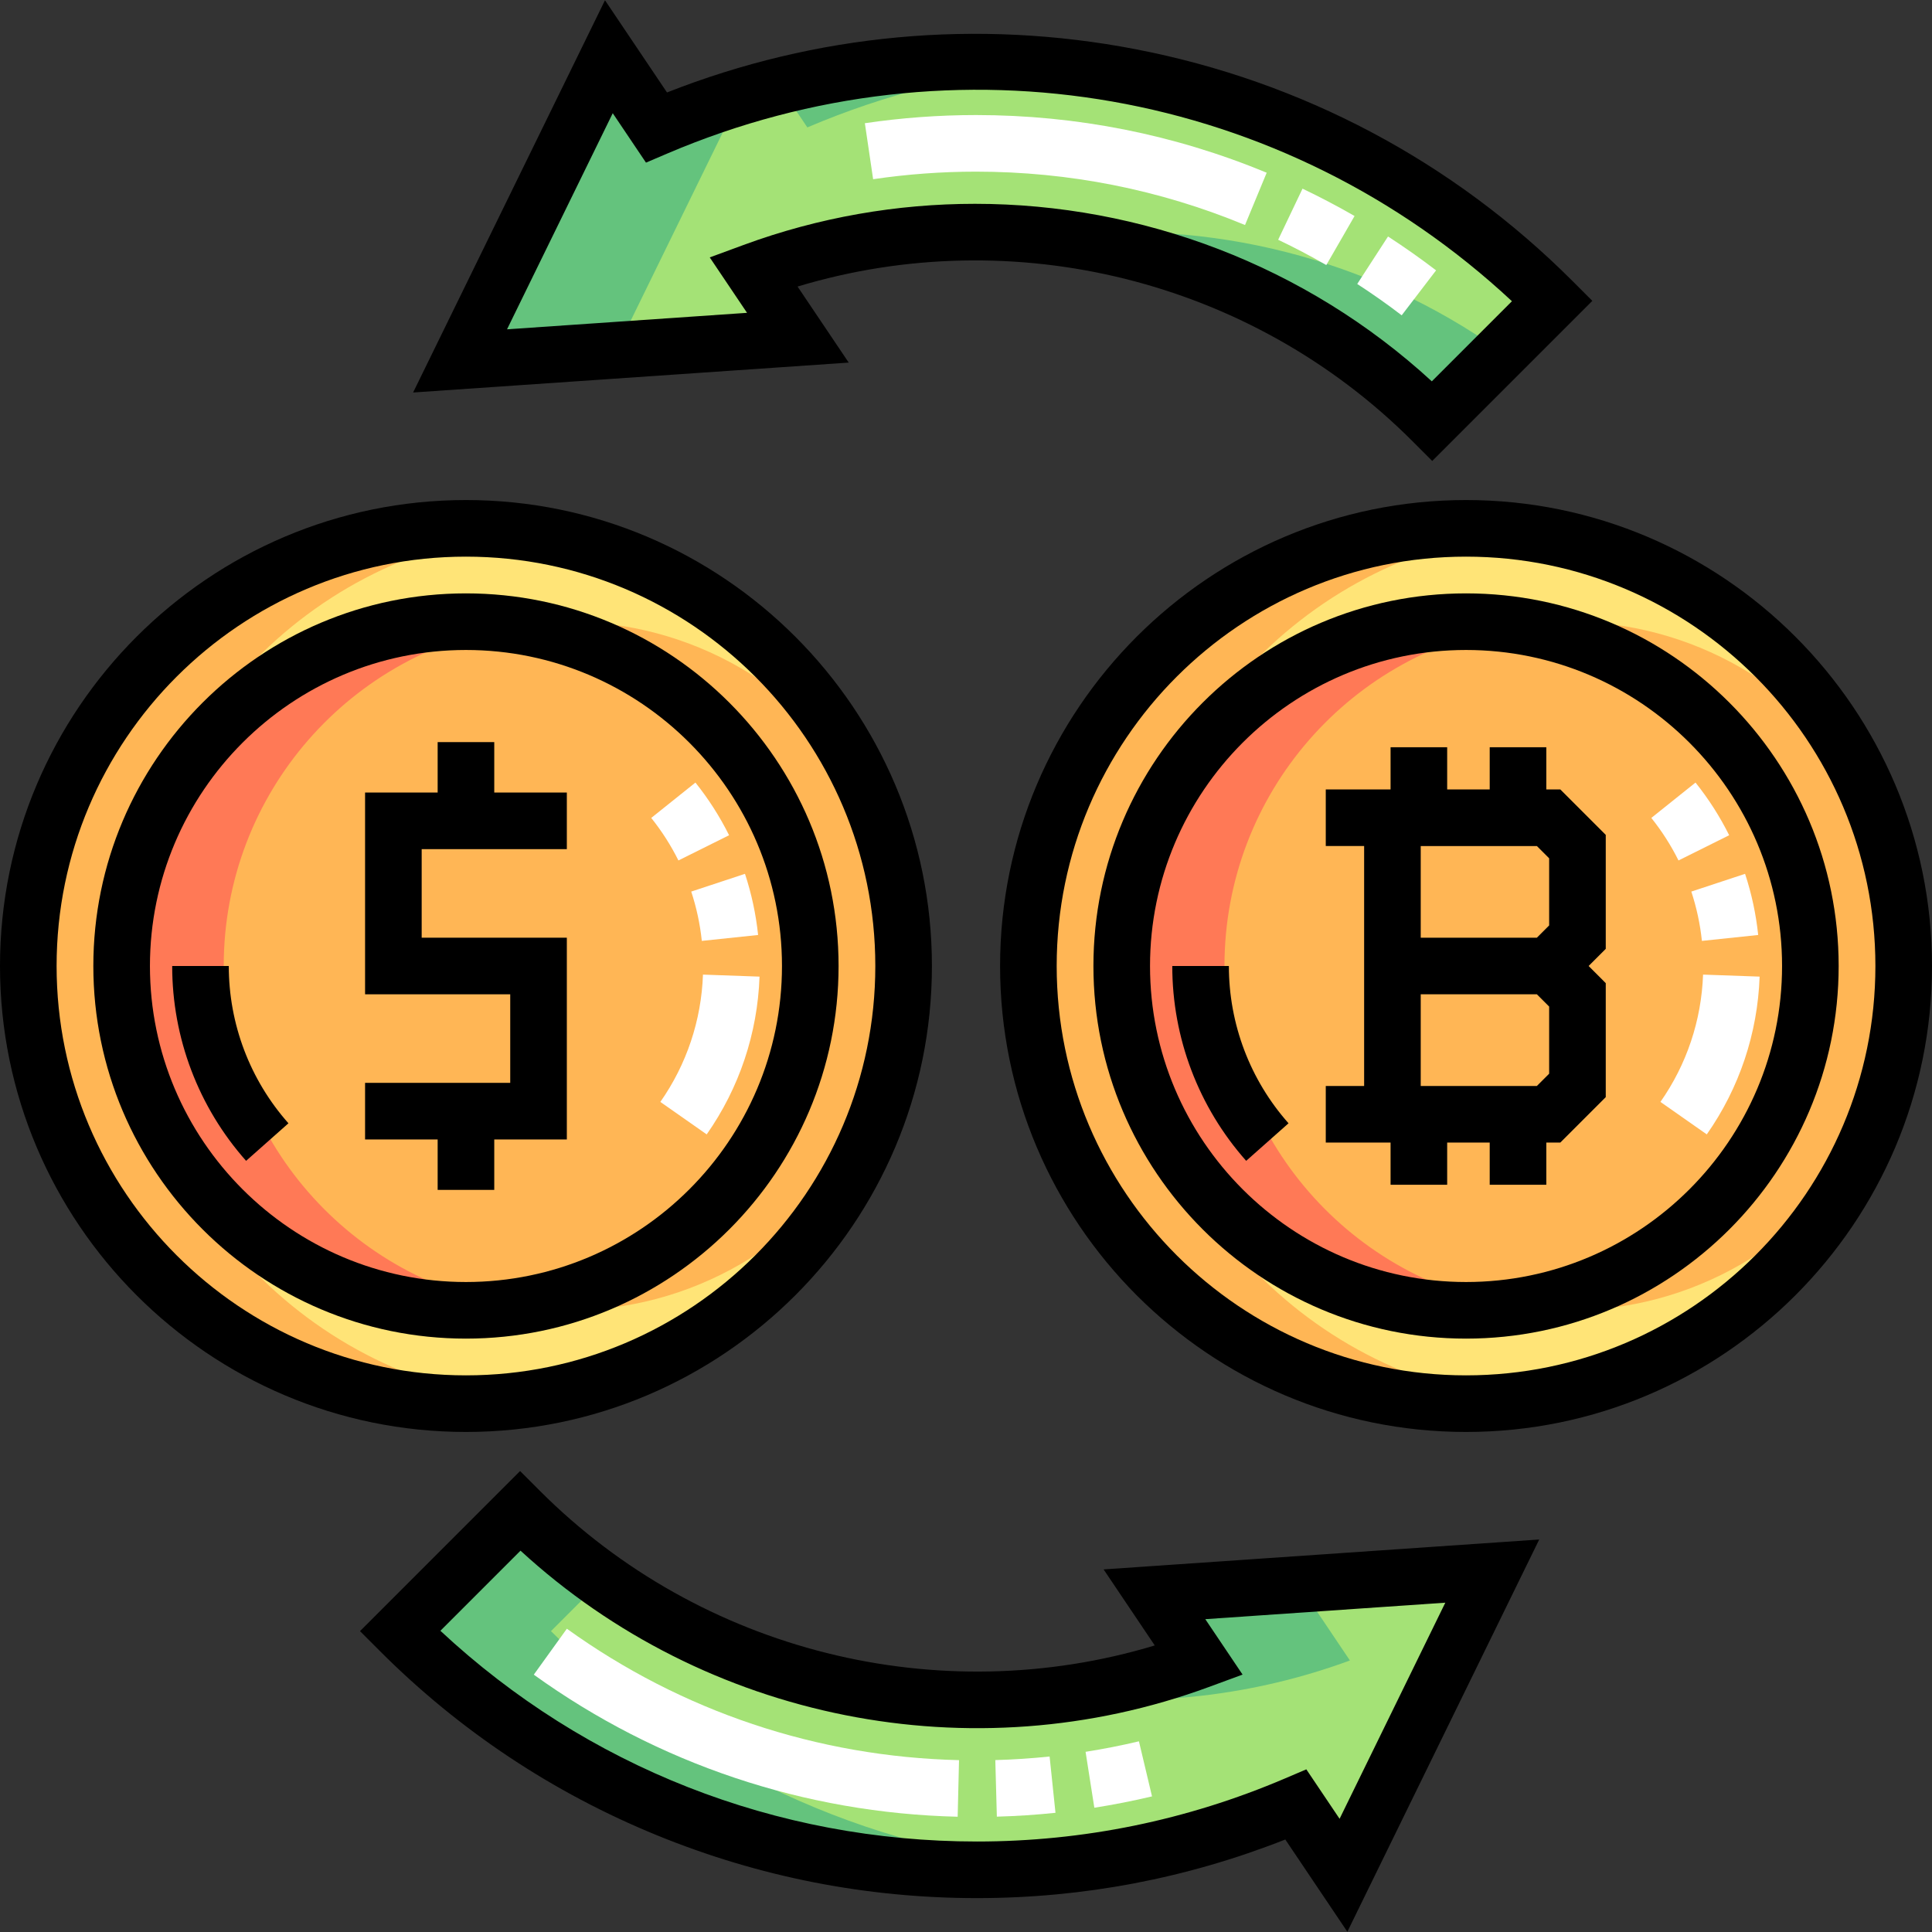 <?xml version="1.0" encoding="iso-8859-1"?>
<!-- Generator: Adobe Illustrator 19.0.0, SVG Export Plug-In . SVG Version: 6.00 Build 0)  -->
<svg version="1.1" id="Capa_1" xmlns="http://www.w3.org/2000/svg" xmlns:xlink="http://www.w3.org/1999/xlink" x="0px" y="0px"
	 viewBox="0 0 512 512" style="enable-background:new 0 0 512 512;" xml:space="preserve">
<rect x="0" y="0" width="512" height="512" fill="#333333" stroke="none"/>
<circle style="fill:#FFE477;" cx="123.9" cy="256.01" r="116"/>
<g>
	<circle style="fill:#FFB655;" cx="150.54" cy="256.01" r="91.26"/>
	<circle style="fill:#FFB655;" cx="123.9" cy="256.01" r="91.26"/>
	<path style="fill:#FFB655;" d="M34.548,256.013c0-59.557,44.887-108.622,102.675-115.231c-4.372-0.5-8.816-0.766-13.322-0.766
		c-64.063,0-115.997,51.934-115.997,115.997S59.838,372.01,123.901,372.01c4.506,0,8.95-0.266,13.322-0.766
		C79.435,364.635,34.548,315.57,34.548,256.013z"/>
</g>
<path style="fill:#FF7956;" d="M59.287,256.013c0-45.875,33.851-83.838,77.936-90.287c-4.349-0.636-8.796-0.971-13.322-0.971
	c-50.4,0-91.258,40.858-91.258,91.258s40.858,91.258,91.258,91.258c4.526,0,8.973-0.335,13.322-0.971
	C93.138,339.852,59.287,301.888,59.287,256.013z"/>
<circle style="fill:#FFE477;" cx="389.11" cy="256.01" r="116"/>
<g>
	<circle style="fill:#FFB655;" cx="415.75" cy="256.01" r="91.26"/>
	<circle style="fill:#FFB655;" cx="389.11" cy="256.01" r="91.26"/>
	<path style="fill:#FFB655;" d="M299.758,256.013c0-59.557,44.887-108.622,102.675-115.231c-4.372-0.5-8.816-0.766-13.322-0.766
		c-64.063,0-115.997,51.934-115.997,115.997S325.048,372.01,389.111,372.01c4.506,0,8.95-0.266,13.322-0.766
		C344.645,364.635,299.758,315.57,299.758,256.013z"/>
</g>
<path style="fill:#FF7956;" d="M324.497,256.013c0-45.875,33.851-83.838,77.936-90.287c-4.349-0.636-8.796-0.971-13.322-0.971
	c-50.4,0-91.258,40.858-91.258,91.258s40.858,91.258,91.258,91.258c4.526,0,8.973-0.335,13.322-0.971
	C358.348,339.852,324.497,301.888,324.497,256.013z"/>
<g>
	<path style="fill:#A4E276;" d="M317.742,440.043c-61.993,22.811-132.484,7.831-179.913-39.596l-31.82,31.82
		c41.425,41.425,96.774,63.251,152.882,63.251c28.563,0,57.322-5.68,84.536-17.292l12.605,18.739l39.433-80.612l-89.524,6.147
		L317.742,440.043z"/>
	<path style="fill:#A4E276;" d="M199.645,71.956c61.992-22.812,132.485-7.832,179.914,39.597l31.82-31.82
		C348.866,17.22,254.623-0.657,173.954,33.764l-12.599-18.729l-39.433,80.612l89.524-6.147L199.645,71.956z"/>
</g>
<g>
	<path style="fill:#64C37D;" d="M278.813,449.328c26.278,3.094,53.327,0.136,78.929-9.284l-11.801-17.542l48.134-3.305l1.39-2.842
		l-89.524,6.147l11.801,17.542C305.033,444.72,291.964,447.782,278.813,449.328z"/>
	<path style="fill:#64C37D;" d="M350.78,489.158l5.252,7.808l5.232-10.696C357.786,487.323,354.29,488.286,350.78,489.158z"/>
	<path style="fill:#64C37D;" d="M146.009,432.268l13.503-13.503c-7.633-5.439-14.901-11.535-21.683-18.317l-31.82,31.82
		c41.425,41.425,96.774,63.251,152.882,63.251c6.647,0,13.305-0.321,19.951-0.939C229.761,490.016,182.487,468.745,146.009,432.268z
		"/>
	<path style="fill:#64C37D;" d="M196.131,25.711c-7.481,2.263-14.885,4.94-22.178,8.052l-12.599-18.729l-39.433,80.612l41.39-2.842
		L196.131,25.711z"/>
	<path style="fill:#64C37D;" d="M213.953,33.764c20.875-8.907,42.66-14.304,64.569-16.339c-23.893-2.218-48.212-0.472-71.921,5.41
		L213.953,33.764z"/>
	<path style="fill:#64C37D;" d="M278.575,62.671c37.352,4.398,73.143,21.04,100.984,48.881l18.317-18.317
		C363.073,68.435,320.4,57.755,278.575,62.671z"/>
</g>
<path d="M246.967,256c0-68.089-55.395-123.483-123.484-123.483C55.395,132.517,0,187.911,0,256s55.395,123.483,123.483,123.483
	C191.573,379.483,246.967,324.089,246.967,256z M15,256c0-59.818,48.666-108.483,108.483-108.483
	c59.818,0,108.484,48.665,108.484,108.483s-48.666,108.483-108.484,108.483C63.666,364.483,15,315.818,15,256z"/>
<path d="M222.231,256c0-54.45-44.298-98.748-98.748-98.748S24.736,201.55,24.736,256s44.298,98.748,98.748,98.748
	S222.231,310.45,222.231,256z M39.736,256c0-46.179,37.569-83.748,83.748-83.748s83.748,37.569,83.748,83.748
	s-37.569,83.748-83.748,83.748S39.736,302.179,39.736,256z"/>
<path d="M45.631,256c0,19.054,6.956,37.392,19.586,51.635l11.224-9.951c-10.195-11.498-15.81-26.301-15.81-41.684L45.631,256
	L45.631,256z"/>
<g>
	<path style="fill:#FFFFFF;" d="M174.999,292.019l12.284,8.607c8.625-12.308,13.467-26.766,14.002-41.811l-14.99-0.533
		C185.863,270.424,181.957,282.09,174.999,292.019z"/>
	<path style="fill:#FFFFFF;" d="M193.215,221.346c-2.461-4.943-5.462-9.64-8.919-13.959l-11.711,9.373
		c2.792,3.489,5.216,7.281,7.203,11.271L193.215,221.346z"/>
	<path style="fill:#FFFFFF;" d="M185.989,249.347l14.918-1.568c-0.58-5.51-1.75-10.961-3.481-16.204l-14.244,4.703
		C184.577,240.504,185.521,244.901,185.989,249.347z"/>
</g>
<path d="M388.517,132.517c-68.089,0-123.484,55.395-123.484,123.483s55.395,123.483,123.484,123.483
	C456.605,379.483,512,324.089,512,256S456.605,132.517,388.517,132.517z M388.517,364.483c-59.818,0-108.484-48.665-108.484-108.483
	s48.666-108.483,108.484-108.483C448.334,147.517,497,196.182,497,256S448.334,364.483,388.517,364.483z"/>
<path d="M306.023,436.06c-57.242,17.276-120.25,1.725-162.891-40.916l-5.303-5.303l-42.426,42.427l5.303,5.304
	c21.104,21.104,45.799,37.521,73.401,48.799c27.039,11.047,55.564,16.648,84.784,16.648c28.144,0,55.607-5.223,81.727-15.531
	l16.443,24.444l50.85-103.949l-115.443,7.926L306.023,436.06z M383.021,424.727L355.004,482l-8.815-13.105l-5.705,2.434
	c-25.957,11.075-53.408,16.69-81.593,16.69c-53.283,0-103.481-19.775-142.183-55.844l21.232-21.233
	c48.947,44.977,119.697,59.212,182.391,36.141l8.965-3.299l-9.882-14.689L383.021,424.727z"/>
<path d="M211.364,75.939c57.241-17.277,120.25-1.726,162.892,40.917l5.303,5.303l42.426-42.427l-5.303-5.304
	c-31.683-31.683-71.722-52.913-115.79-61.396C259,4.969,216.218,8.942,176.764,24.504L160.326,0.068l-50.849,103.949l115.443-7.926
	L211.364,75.939z M134.367,87.273L162.383,30l8.81,13.096l5.705-2.434C253.28,8.068,340.281,23.526,400.679,79.825l-21.232,21.233
	c-33.379-30.671-76.891-47.043-121.079-47.043c-20.611,0-41.371,3.563-61.313,10.902l-8.964,3.299l9.882,14.689L134.367,87.273z"/>
<path d="M388.517,157.252c-54.45,0-98.748,44.298-98.748,98.748s44.298,98.748,98.748,98.748S487.264,310.45,487.264,256
	S442.966,157.252,388.517,157.252z M388.517,339.748c-46.179,0-83.748-37.569-83.748-83.748s37.569-83.748,83.748-83.748
	s83.748,37.569,83.748,83.748S434.695,339.748,388.517,339.748z"/>
<path d="M310.665,256c0,19.054,6.956,37.392,19.585,51.635l11.224-9.951c-10.195-11.497-15.809-26.301-15.809-41.684L310.665,256
	L310.665,256z"/>
<g>
	<path style="fill:#FFFFFF;" d="M451.329,258.282c-0.433,12.142-4.339,23.808-11.296,33.736l12.284,8.607
		c8.625-12.308,13.467-26.766,14.002-41.811L451.329,258.282z"/>
	<path style="fill:#FFFFFF;" d="M451.022,249.347l14.918-1.568c-0.58-5.51-1.75-10.961-3.481-16.204l-14.244,4.703
		C449.61,240.504,450.555,244.901,451.022,249.347z"/>
	<path style="fill:#FFFFFF;" d="M458.248,221.346c-2.461-4.943-5.462-9.64-8.919-13.959l-11.711,9.373
		c2.792,3.489,5.216,7.281,7.203,11.271L458.248,221.346z"/>
</g>
<path d="M409.789,209.208v-11.174h-15v11.174h-11.272v-11.174h-15v11.174h-17.173v15h10.165v63.584h-10.165v15h17.173v11.174h15
	v-11.174h11.272v11.174h15v-11.174h3.712l12.041-12.041v-30.21L421.001,256l4.541-4.541v-30.21l-12.041-12.041H409.789z
	 M410.542,284.538l-3.254,3.254h-30.78V263.5h30.78l3.254,3.254V284.538z M410.542,245.246l-3.254,3.254h-30.78v-24.292h30.78
	l3.254,3.254V245.246z"/>
<polygon points="130.983,315.333 130.983,301.969 150.218,301.969 150.218,248.5 111.749,248.5 111.749,225.031 150.218,225.031 
	150.218,210.031 130.983,210.031 130.983,196.667 115.983,196.667 115.983,210.031 96.749,210.031 96.749,263.5 135.218,263.5 
	135.218,286.969 96.749,286.969 96.749,301.969 115.983,301.969 115.983,315.333 "/>
<g>
	<path style="fill:#FFFFFF;" d="M263.766,466.44l0.41,14.994c5.169-0.142,10.397-0.485,15.538-1.022l-1.558-14.918
		C273.395,465.991,268.553,466.31,263.766,466.44z"/>
	<path style="fill:#FFFFFF;" d="M141.461,443.803c32.863,23.661,71.708,36.682,112.332,37.651l0.358-14.996
		c-37.589-0.897-73.526-12.94-103.926-34.829L141.461,443.803z"/>
	<path style="fill:#FFFFFF;" d="M287.688,464.25l2.323,14.818c5.117-0.802,10.259-1.814,15.285-3.008l-3.466-14.594
		C297.181,462.571,292.422,463.507,287.688,464.25z"/>
	<path style="fill:#FFFFFF;" d="M358.974,57.247c-4.479-2.581-9.119-5.021-13.794-7.249l-6.455,13.541
		c4.324,2.061,8.616,4.316,12.757,6.704L358.974,57.247z"/>
	<path style="fill:#FFFFFF;" d="M380.576,71.648c-4.107-3.142-8.392-6.162-12.735-8.978l-8.16,12.586
		c4.018,2.605,7.982,5.399,11.783,8.306L380.576,71.648z"/>
	<path style="fill:#FFFFFF;" d="M258.637,45.488c24.658,0,48.649,4.759,71.309,14.144l5.739-13.859
		c-24.488-10.142-50.411-15.284-77.048-15.284c-9.807,0-19.711,0.729-29.439,2.164l2.19,14.84
		C240.394,46.162,249.562,45.488,258.637,45.488z"/>
</g>
<g>
</g>
<g>
</g>
<g>
</g>
<g>
</g>
<g>
</g>
<g>
</g>
<g>
</g>
<g>
</g>
<g>
</g>
<g>
</g>
<g>
</g>
<g>
</g>
<g>
</g>
<g>
</g>
<g>
</g>
</svg>
